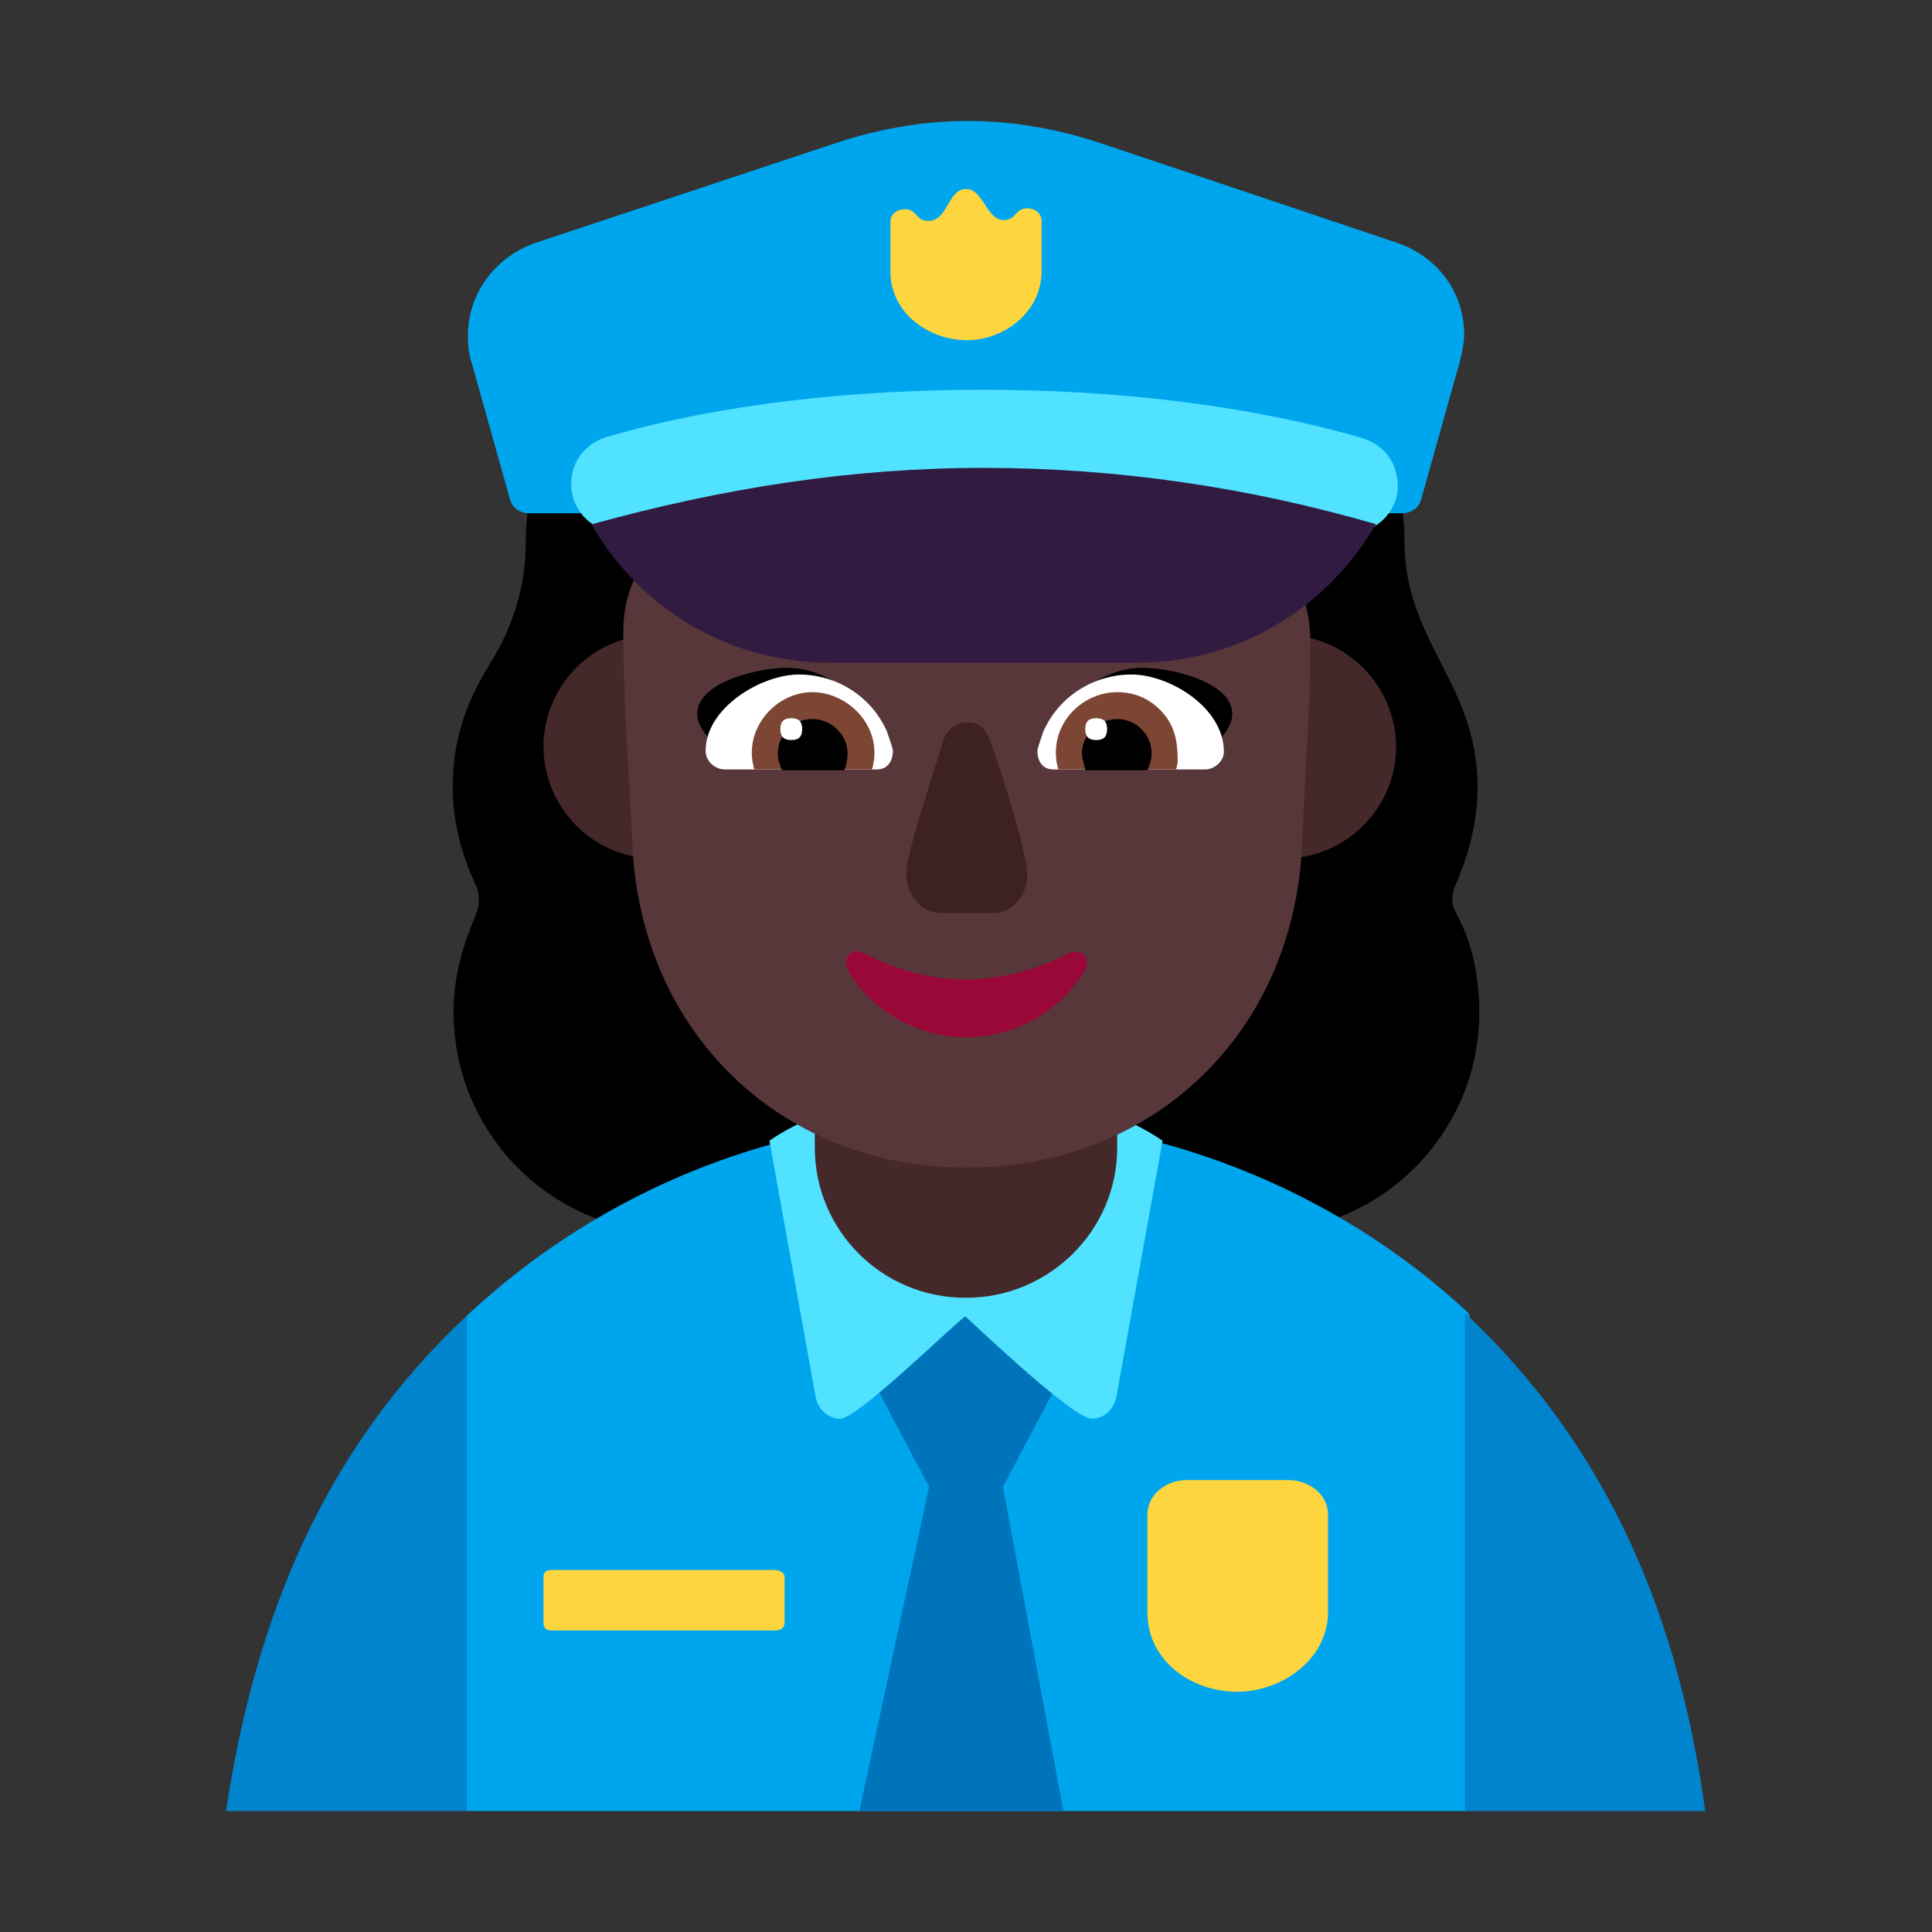 <svg version="1.1" xmlns="http://www.w3.org/2000/svg" viewBox="0 0 2300 2300"><rect x="0" y="0" width="2300" height="2300" fill="#333333" stroke="none"/><g transform="scale(1,-1) translate(-256, -1869)">
		<path d="M1755 402c143 0 262 116 262 262 0 38-7 80-26 115-4 8-6 11-6 19 0 7 1 11 4 18 16 37 26 75 26 116 0 124-87 172-87 293 0 146-117 268-267 268-18 0-27 6-37 19-56 72-126 112-218 112-92 0-156-39-218-112-11-13-23-19-38-19-149 0-268-120-268-268 0-52-14-100-42-145-30-48-45-93-45-148 0-42 10-78 27-116 3-5 4-12 4-19 0-7-1-11-4-18-16-39-26-73-26-115 0-143 115-262 262-262l697 0 z" fill="#000000"/>
		<path d="M2004-287l102 290-102 303c-160 149-375 233-594 233-223 0-435-84-598-236l-72-300 72-290 1192 0 z" fill="#00A6ED"/>
		<path d="M1522-287l-72 386 100 189-144 36-144-36 100-189-83-386 243 0 z" fill="#0074BA"/>
		<path d="M1556 180c14 0 26 11 29 26l55 305c-61 42-159 64-234 64-73 0-174-22-234-64l55-305c3-15 15-26 29-26 20 0 120 98 149 122 21-19 129-122 151-122 z" fill="#50E2FF"/>
		<path d="M812-287l0 590c-171-160-252-360-287-590l287 0 z M2286-287c-32 235-117 434-286 593l0-593 286 0 z" fill="#0084CE"/>
		<path d="M1406 324c98 0 180 79 180 179l0 36-360 0 0-36c0-98 79-179 180-179 z" fill="#452829"/>
		<path d="M1785 847c71 0 133 58 133 133 0 71-58 133-133 133-71 0-133-58-133-133 0-71 58-133 133-133 z M1036 847c71 0 132 59 132 133 0 74-58 133-132 133-76 0-133-62-133-133 0-71 58-133 133-133 z" fill="#452829"/>
		<path d="M1407 479c221 0 388 159 399 382 3 81 10 163 10 244 0 56-27 117-90 117l-259 0c-109 0-186 49-256 135-5 6-10 9-17 9-9 0-15-3-17-9-18-49-52-94-105-119-3-1-6-3-9-3-45-24-65-71-65-117 0-85 7-172 11-257 11-222 177-382 398-382 z" fill="#573739"/>
		<path d="M1673 958c-56 19-106 31-162 49 22 36 59 67 106 67 31 0 106-16 106-55 0-24-35-49-50-61 z M1136 958c56 19 106 31 162 49-22 36-59 67-106 67-31 0-106-16-106-55 0-24 35-49 50-61 z" fill="#000000"/>
		<path d="M1691 953l-181 0c-13 0-19 10-19 22 0 4 6 19 7 23 19 43 61 68 105 68 45 0 110-39 110-92 0-11-11-21-22-21 z M1300 953c14 0 19 12 19 22 0 4-6 19-7 23-19 43-61 68-105 68-44 0-111-39-111-91 0-12 11-22 23-22l181 0 z" fill="#FFFFFF"/>
		<path d="M1656 953l-140 0c-2 6-3 13-3 20 0 42 36 72 73 72 20 0 37-7 51-21 18-18 21-38 21-61 0-3-1-7-2-10 z M1294 953c2 6 3 13 3 20 0 40-36 72-74 72-38 0-72-33-72-72 0-7 1-13 3-20l140 0 z" fill="#7D4533"/>
		<path d="M1622 952l-74 0c-1 7-4 13-4 20 0 23 20 41 42 41 22 0 41-18 41-41 0-7-2-13-5-20 z M1261 952c3 7 4 13 4 20 0 23-20 41-42 41-22 0-41-18-41-41 0-7 2-13 5-20l74 0 z" fill="#000000"/>
		<path d="M1561 988c9 0 13 4 13 13 0 9-4 13-13 13-9 0-13-4-13-13 0-9 4-13 13-13 z M1198 988c9 0 13 4 13 13 0 9-4 13-13 13-9 0-13-4-13-13 0-9 4-13 13-13 z" fill="#FFFFFF"/>
		<path d="M1925 1258c11 0 20 6 23 17l46 164c3 12 5 23 5 32 0 53-35 94-80 109l-354 119c-52 17-104 26-157 26-52 0-104-9-156-26l-358-119c-47-16-81-59-81-111 0-11 1-21 4-30l46-164c3-11 12-17 23-17l1039 0 z" fill="#00A6ED"/>
		<path d="M1863 1234c30 0 57 25 57 56 0 29-17 50-44 58-139 40-297 57-450 57-145 0-307-15-447-56-26-8-43-29-43-56 0-33 27-58 57-58l15 2c140 34 277 52 418 52 142 0 279-18 422-53l15-2 z" fill="#50E2FF"/>
		<path d="M1609 1080c124 0 228 67 285 165-152 44-308 67-467 67-158 0-310-24-466-67l-1 0c59-103 166-165 285-165l364 0 z" fill="#321B41"/>
		<path d="M1406 634c56 0 112 29 142 81 1 3 2 5 2 7 0 9-5 14-14 14-9 0-22-10-31-13-33-13-66-20-99-20-44 0-82 11-123 32-3 1-5 2-7 2-7 0-13-7-13-14 0-3 1-5 2-8 28-51 87-81 141-81 z" fill="#990839"/>
		<path d="M1437 782c26 0 42 23 42 45 0 20-18 81-32 124-15 43-16 58-40 58-15 0-25-11-29-24-8-30-43-129-43-157 0-23 17-46 42-46l60 0 z" fill="#3D2123"/>
		<path d="M1179-72c5 0 11 2 11 9l0 55c0 5-7 8-11 8l-266 0c-7 0-10-3-10-8l0-55c0-6 3-9 10-9l266 0 z M1729-145c52 0 108 38 108 95l0 116c0 25-24 41-47 41l-122 0c-22 0-46-16-46-41l0-117c0-56 51-94 107-94 z M1407 1464c45 0 89 34 89 82l0 60c0 9-8 15-17 15-15 0-13-14-28-14-21 0-24 37-45 37-22 0-21-38-45-38-15 0-13 14-28 14-9 0-17-6-17-15l0-59c0-50 46-82 91-82 z" fill="#FCD53F"/>
	</g></svg>
